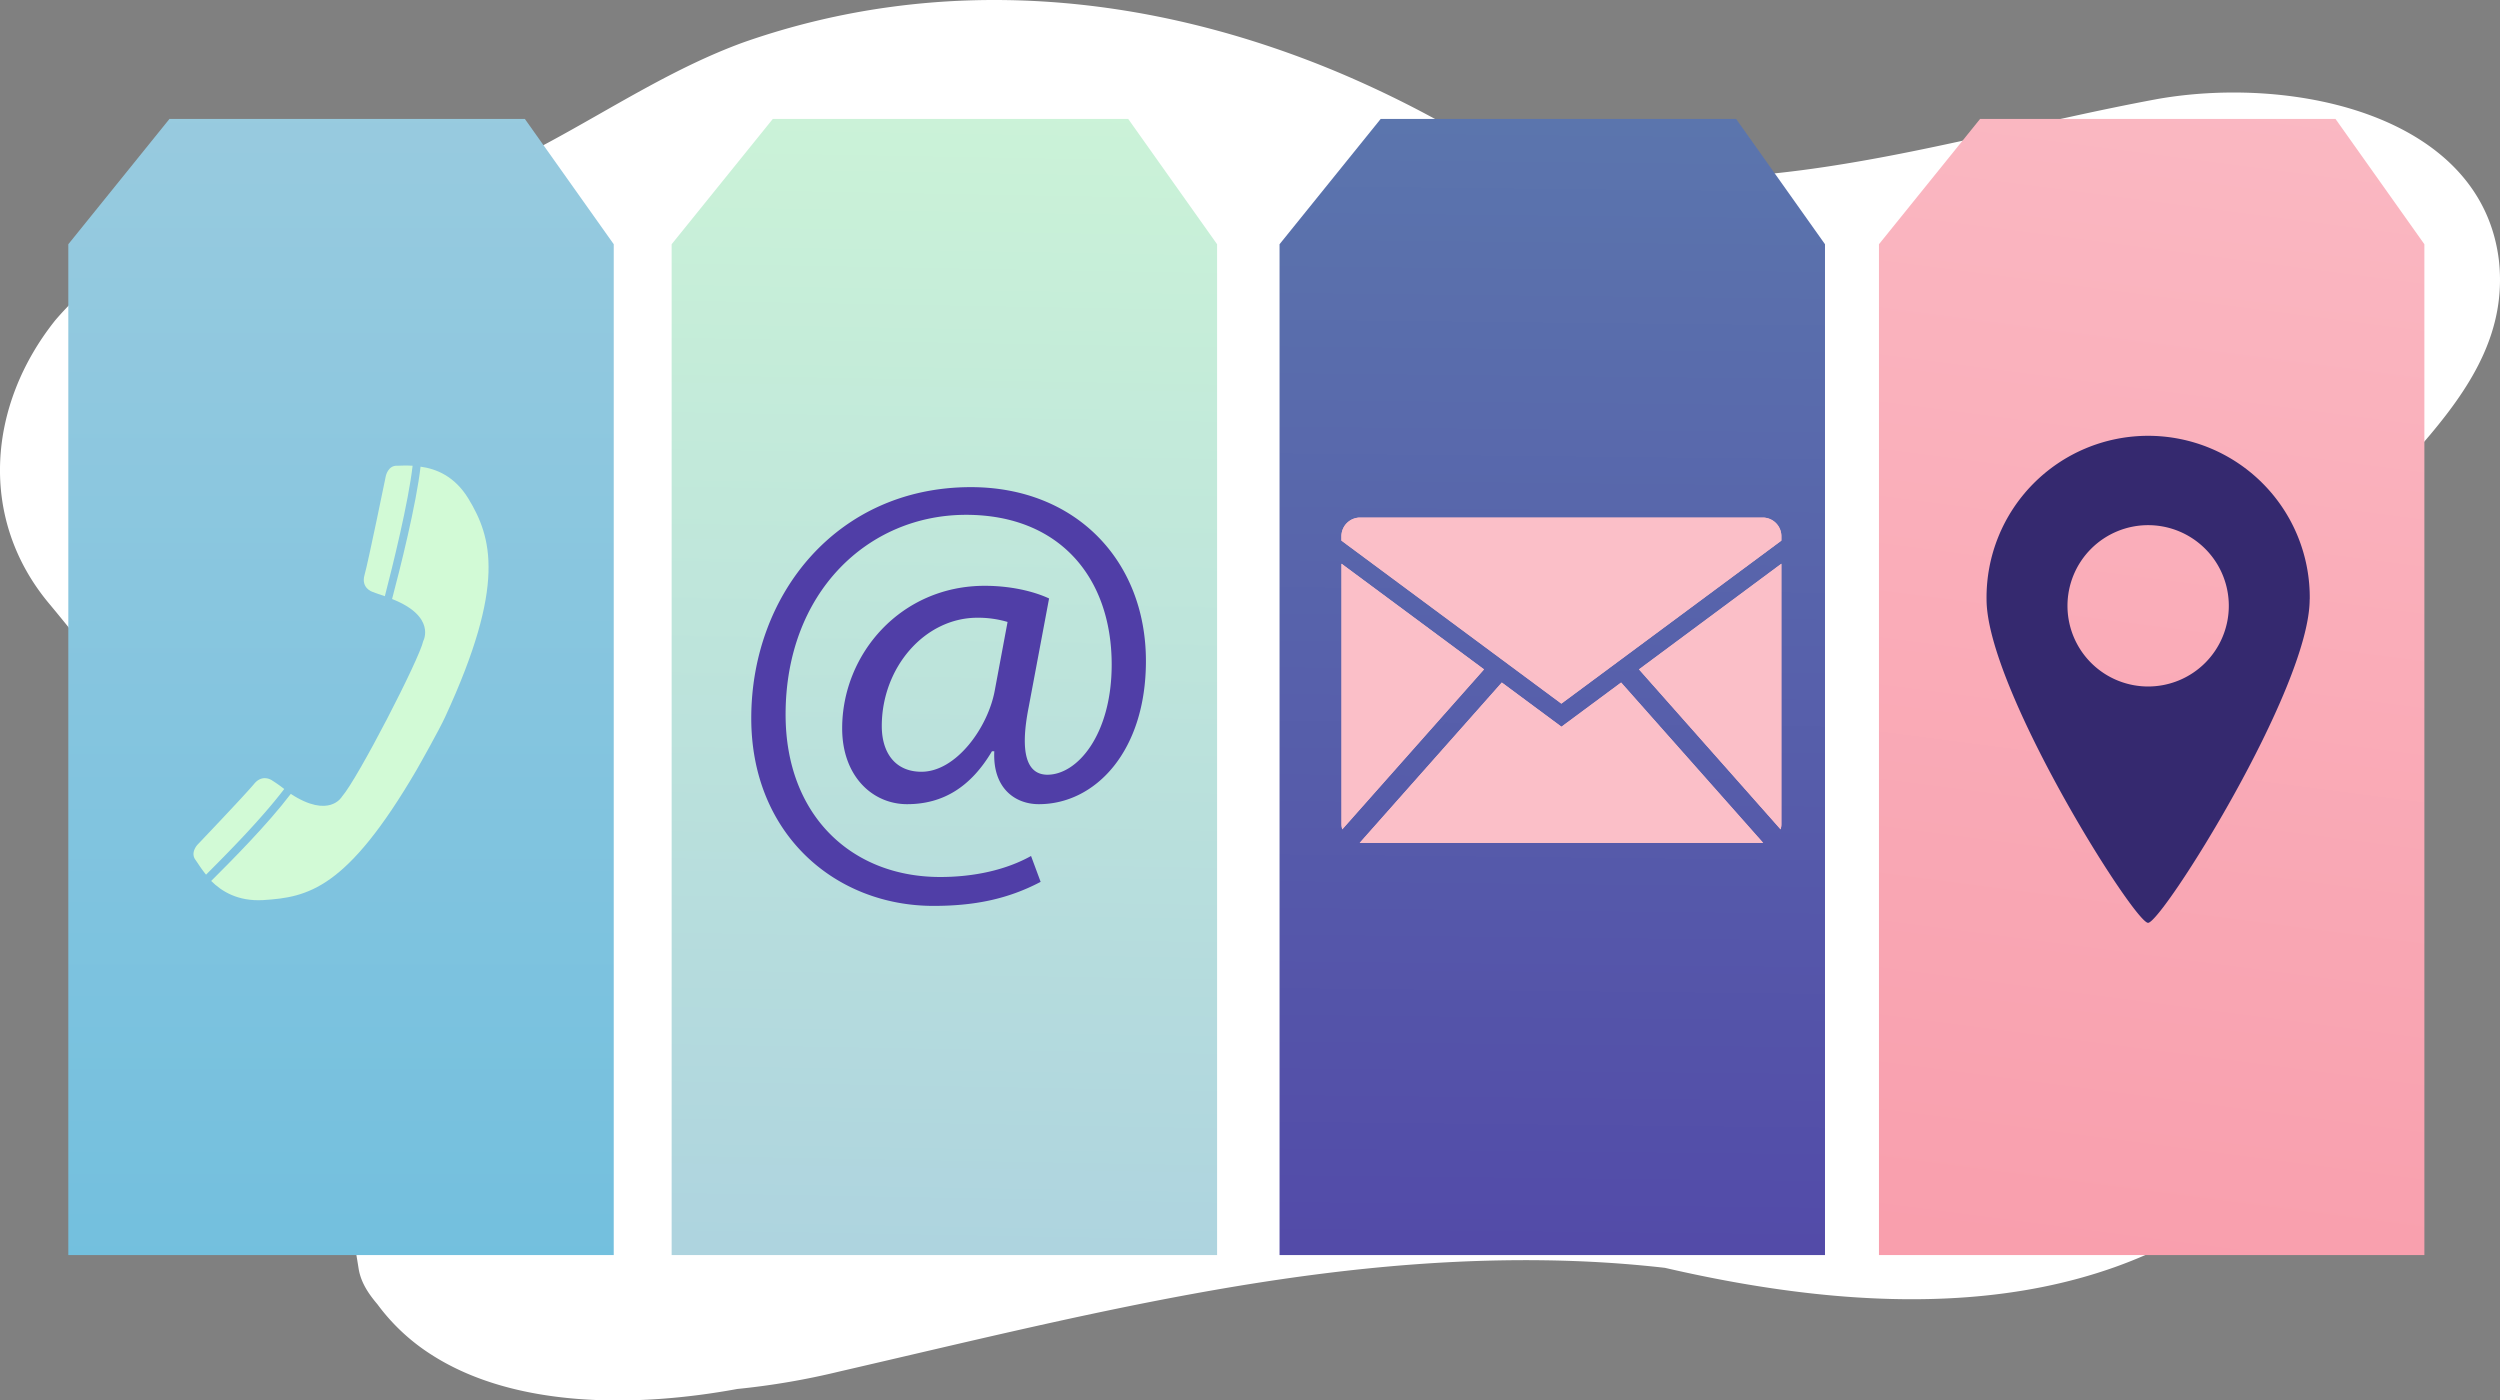 <svg id="Layer_1" data-name="Layer 1" xmlns="http://www.w3.org/2000/svg" xmlns:xlink="http://www.w3.org/1999/xlink" viewBox="0 0 1071.1 600"><rect x="0" y="0" width="1071.1" height="600" fill="#808080" stroke="none"/><defs><style>.cls-1{fill:#fff;}.cls-2{fill:url(#linear-gradient);}.cls-3{fill:url(#linear-gradient-2);}.cls-4{fill:url(#linear-gradient-3);}.cls-5{fill:url(#linear-gradient-4);}.cls-6{fill:#503ea7;}.cls-7{fill:#35296f;}.cls-8{fill:#fbbfc8;}.cls-9{fill:#d2fad6;}</style><linearGradient id="linear-gradient" x1="661.19" y1="682.27" x2="669.15" y2="-62.19" gradientUnits="userSpaceOnUse"><stop offset="0" stop-color="#503ea7"/><stop offset="1" stop-color="#5d7fae"/></linearGradient><linearGradient id="linear-gradient-2" x1="399.62" y1="600.69" x2="411.56" y2="-68.13" gradientUnits="userSpaceOnUse"><stop offset="0" stop-color="#aad0e0"/><stop offset="1" stop-color="#d2fad6"/></linearGradient><linearGradient id="linear-gradient-3" x1="146.11" y1="660.73" x2="146.11" y2="-195.2" gradientUnits="userSpaceOnUse"><stop offset="0" stop-color="#6abdde"/><stop offset="1" stop-color="#aad0e0"/></linearGradient><linearGradient id="linear-gradient-4" x1="865.18" y1="755.42" x2="976.65" y2="-98.51" gradientUnits="userSpaceOnUse"><stop offset="0" stop-color="#f894a4"/><stop offset="1" stop-color="#fbbfc8"/></linearGradient></defs><title>Step3L</title><path class="cls-1" d="M180.63,103.57c65.52-.69,113.52-49.08,172.52-70.48,84.17-29.46,173.2-21.45,255.51,13.27a462.88,462.88,0,0,1,48.49,24c96,45.6,201,5.59,302-13,59-10.24,139,7.44,146,69.79,6,58.62-57,92.12-83,140.5-18,30.71-10,66.07-2.12,98.29,2.81,11,6,22,9,33.2s5.89,22.52,8.14,34.15c7,37.22-12,68.86-40,93-70,56.76-166,51.18-249.4,31.9-17.52-2-34.67-3-51.68-3.23-102-1.39-199.17,23.91-301.92,47.63a320.4,320.4,0,0,1-43.83,7.5c-43.45,8-95.26,8.23-130.9-14.59a86.16,86.16,0,0,1-23.29-21.7c-4-4.7-7-9.36-8-14.94-17-107.94-60-198.2-133-285.67-30-36.29-26-84.68,3-121,20-23.26,46-38.15,77.1-42C150.63,107.09,166.26,105.24,180.63,103.57Z" transform="translate(-34.45 -15)"/><polygon class="cls-2" points="548.21 104.64 591.53 50.97 743.83 50.97 781.9 104.64 781.9 537.73 548.21 537.73 548.21 104.64"/><polygon class="cls-3" points="287.76 104.64 331.09 50.97 483.38 50.97 521.45 104.64 521.45 537.73 287.76 537.73 287.76 104.64"/><polygon class="cls-4" points="29.27 104.64 72.59 50.97 224.88 50.97 262.95 104.64 262.95 537.73 29.27 537.73 29.27 104.64"/><polygon class="cls-5" points="805.02 104.64 848.34 50.97 1000.63 50.97 1038.7 104.64 1038.7 537.73 805.02 537.73 805.02 104.64"/><path class="cls-6" d="M480.3,392.82c-14.17,7.47-28.61,10.3-45.88,10.3-42.27,0-78.1-30.92-78.1-80.41,0-53.1,36.86-99,94.09-99,44.85,0,75,31.45,75,74.5,0,38.65-21.66,61.33-45.88,61.33-10.32,0-19.85-7-19.08-22.68h-1c-9,15.21-20.89,22.68-36.35,22.68-14.95,0-27.83-12.11-27.83-32.47,0-32,25.24-61.09,61.07-61.09,11.08,0,20.88,2.32,27.58,5.42l-8.76,46.65c-3.86,19.59-.77,28.61,7.73,28.87,13.16.25,27.85-17.27,27.85-47.17,0-37.38-22.44-64.18-62.4-64.18-42,0-77.31,33.24-77.31,85.58,0,43,28.1,69.59,66.23,69.59,14.69,0,28.36-3.1,38.93-9ZM466.13,281.47a44.36,44.36,0,0,0-12.89-1.81c-22.68,0-41,21.4-41,46.4,0,11.34,5.66,19.59,17,19.59,14.94,0,28.6-19.08,31.44-35Z" transform="translate(-34.45 -15)"/><path class="cls-7" d="M1024,271.79c0,38.23-63.33,138.59-69.23,138.59S885.57,310,885.57,271.79a69.24,69.24,0,1,1,138.47,0ZM954.81,240a34.56,34.56,0,1,0,34.55,34.55A34.55,34.55,0,0,0,954.81,240Z" transform="translate(-34.45 -15)"/><path class="cls-8" d="M797.66,246.62v-1.87a8,8,0,0,0-8-8H617.17a8,8,0,0,0-8,8v1.87l94.23,69.84Z" transform="translate(-34.45 -15)"/><path class="cls-8" d="M797.33,370.32a7.54,7.54,0,0,0,.33-2.14V256.53l-61,45.26Z" transform="translate(-34.45 -15)"/><path class="cls-8" d="M617,376.12l.16,0H789.7l.15,0L729,307.43l-25.56,18.94-25.55-18.94Z" transform="translate(-34.45 -15)"/><path class="cls-8" d="M670.26,301.79,609.2,256.53V368.18a7.91,7.91,0,0,0,.33,2.14Z" transform="translate(-34.45 -15)"/><path class="cls-8" d="M797.66,246.62v-1.87a8,8,0,0,0-8-8H617.17a8,8,0,0,0-8,8v1.87l94.23,69.84Z" transform="translate(-34.45 -15)"/><path class="cls-8" d="M797.33,370.32a7.54,7.54,0,0,0,.33-2.14V256.53l-61,45.26Z" transform="translate(-34.45 -15)"/><path class="cls-8" d="M617,376.12l.16,0H789.7l.15,0L729,307.43l-25.56,18.94-25.55-18.94Z" transform="translate(-34.45 -15)"/><path class="cls-8" d="M670.26,301.79,609.2,256.53V368.18a7.91,7.91,0,0,0,.33,2.14Z" transform="translate(-34.45 -15)"/><path class="cls-9" d="M211.23,214.54c-3-.2-5.4,0-6.6,0-4-.2-4.9,4.5-4.9,4.5s-7.5,36.7-9.1,42.3,3.3,7.2,3.3,7.2c1.6.6,3.4,1.3,5.4,1.9C202.73,257.34,209.43,230.24,211.23,214.54Z" transform="translate(-34.45 -15)"/><path class="cls-9" d="M151.13,349.44s-4.1-3.1-7.8,1.4-24.2,26-24.2,26-3.3,3.4-.9,6.6c.8,1.1,2.3,3.6,4.5,6.3,8.9-8.9,23.4-23.5,33.5-36.7A61.33,61.33,0,0,0,151.13,349.44Z" transform="translate(-34.45 -15)"/><path class="cls-9" d="M235.13,228.64c-5.9-9.7-13.9-12.8-20.5-13.7-1.8,16-8.8,43.9-12.2,56.7,19.1,7.5,13.36,18,13.36,18-1.59,7.59-28,58.87-34.83,66.67,0,0-5.33,9.63-21.93-1.17-10.2,13.4-25.4,28.6-34.1,37.3,4.5,4.5,11.5,8.8,22.2,8.2,19.3-1.2,35.87-4.63,65.7-55.6,1.5-2.6,9.9-17.5,12.4-23C251.38,265.39,245.13,245.14,235.13,228.64Z" transform="translate(-34.45 -15)"/></svg>